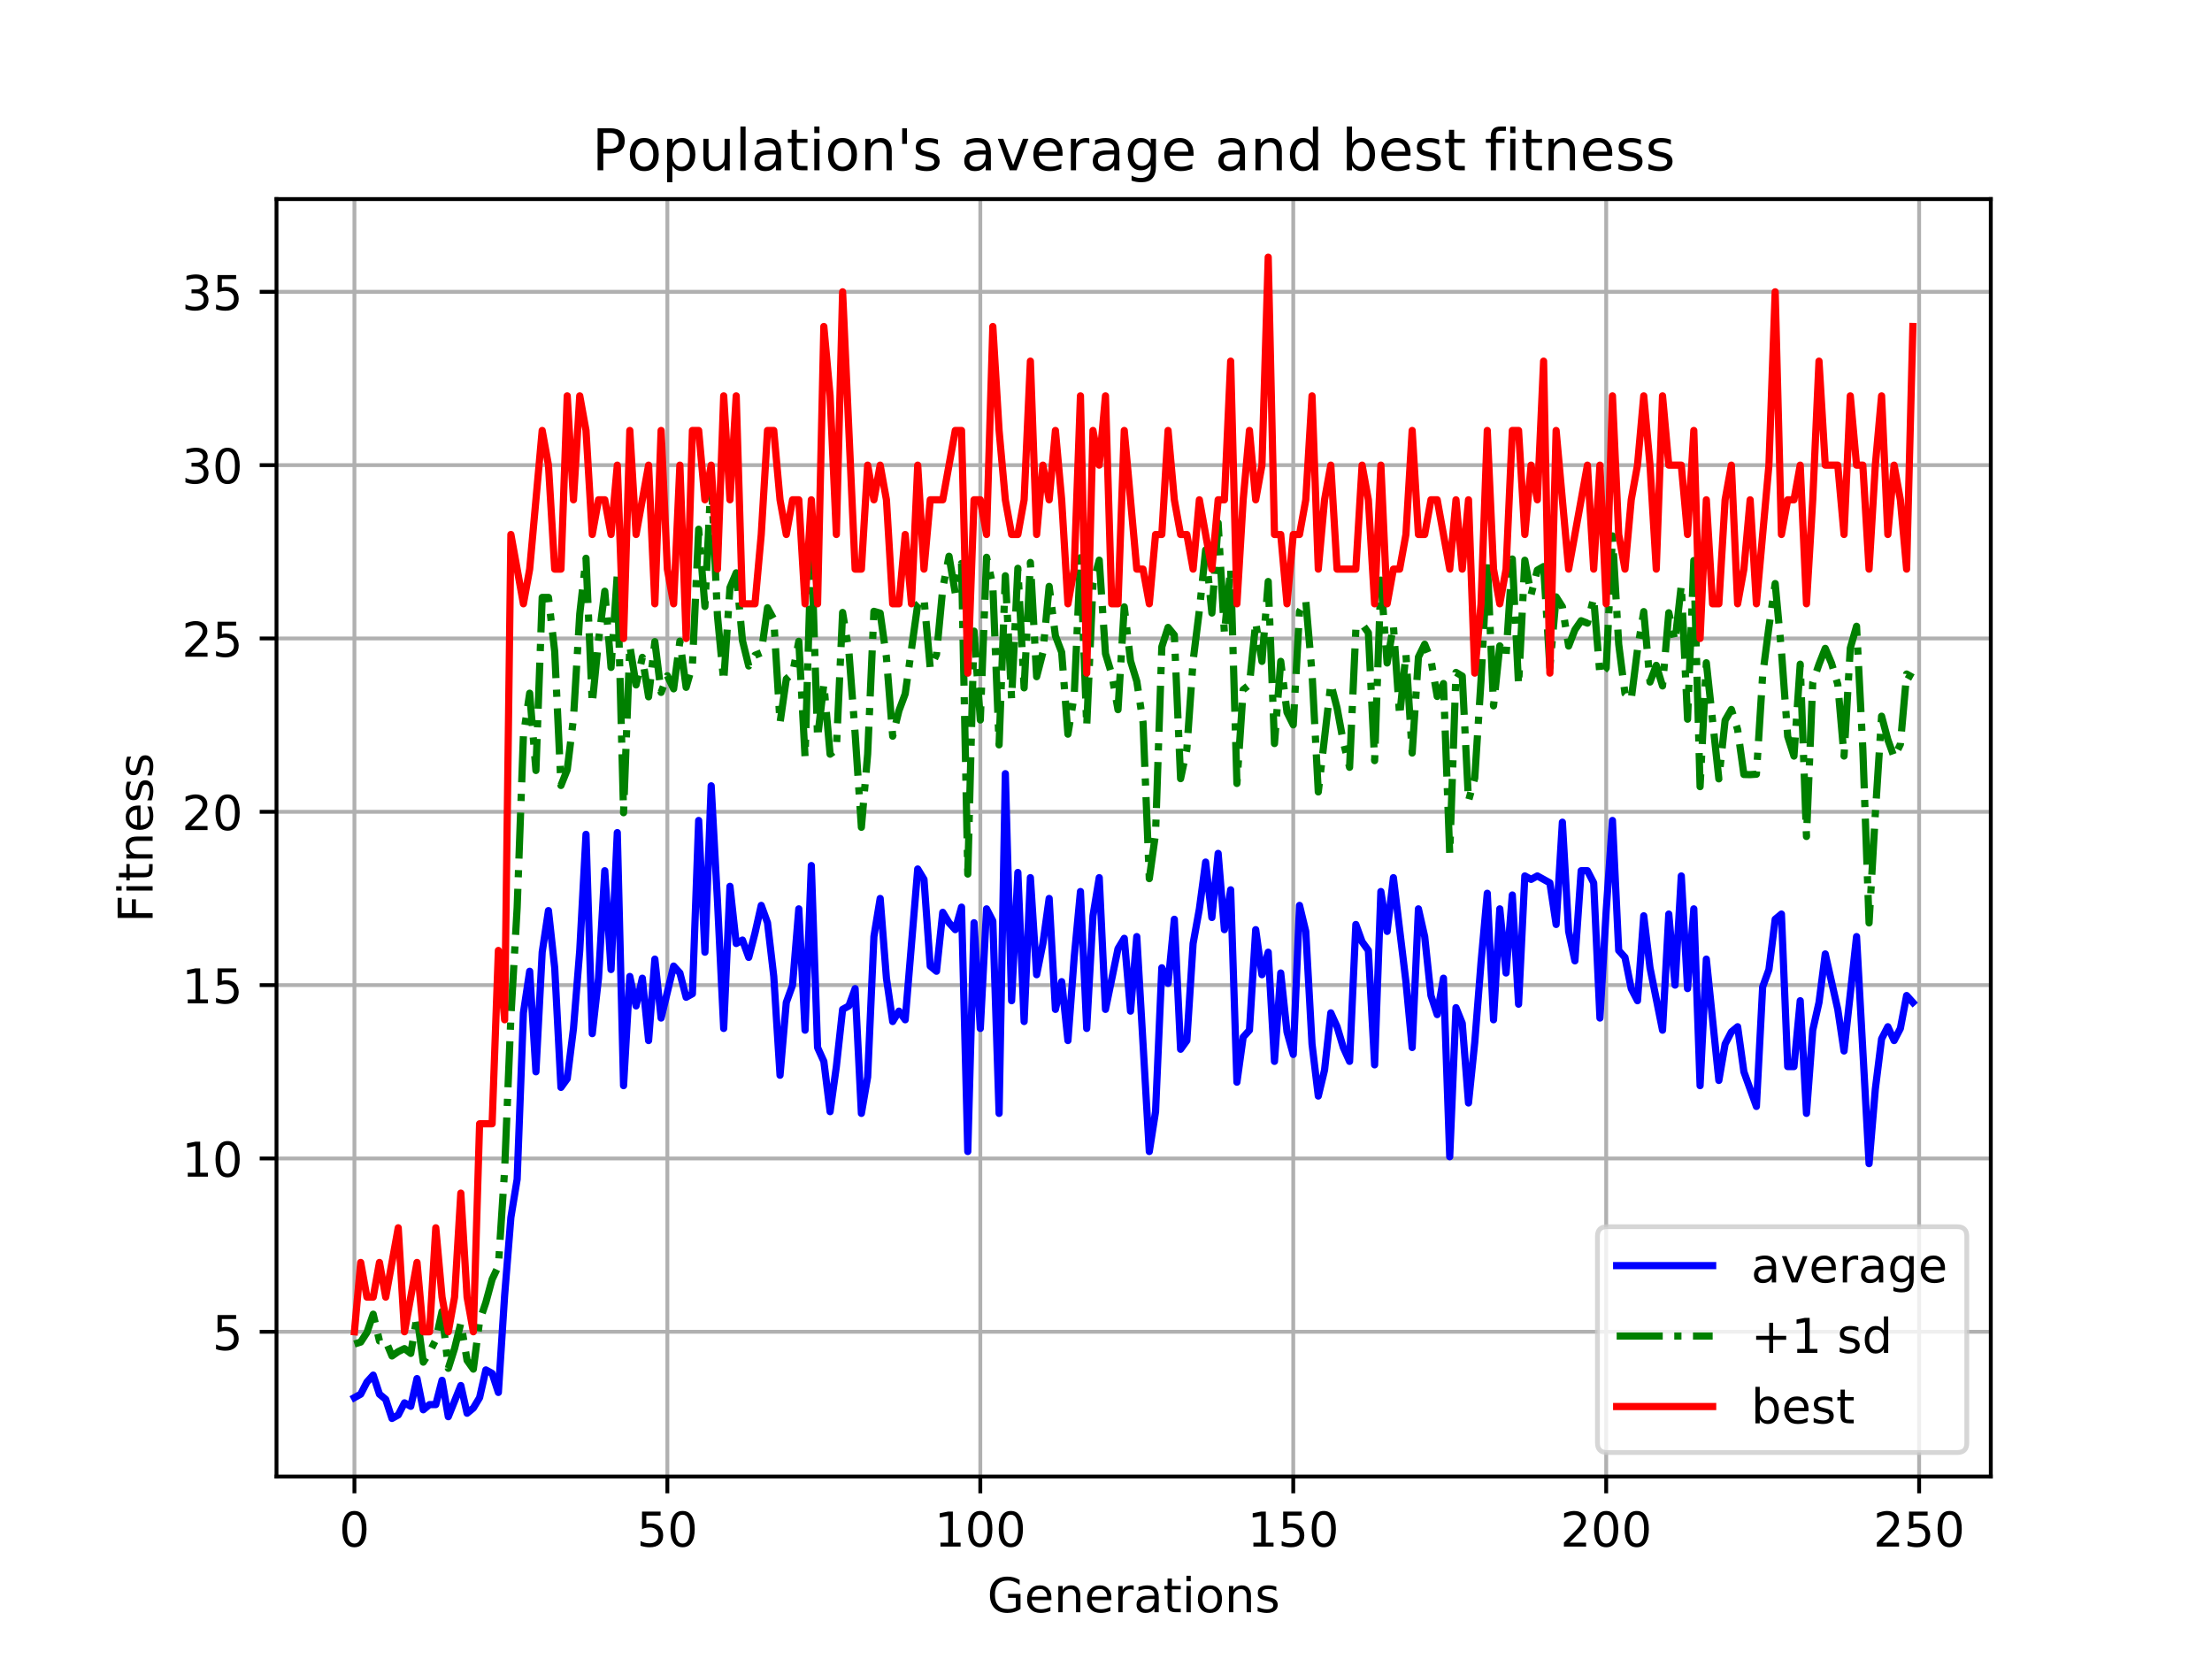<?xml version="1.0" encoding="utf-8" standalone="no"?>
<!DOCTYPE svg PUBLIC "-//W3C//DTD SVG 1.1//EN"
  "http://www.w3.org/Graphics/SVG/1.1/DTD/svg11.dtd">
<!-- Created with matplotlib (https://matplotlib.org/) -->
<svg height="345.6pt" version="1.1" viewBox="0 0 460.8 345.6" width="460.8pt" xmlns="http://www.w3.org/2000/svg" xmlns:xlink="http://www.w3.org/1999/xlink">
 <defs>
  <style type="text/css">
*{stroke-linecap:butt;stroke-linejoin:round;}
  </style>
 </defs>
 <g id="figure_1">
  <g id="patch_1">
   <path d="M 0 345.6 
L 460.8 345.6 
L 460.8 0 
L 0 0 
z
" style="fill:#ffffff;"/>
  </g>
  <g id="axes_1">
   <g id="patch_2">
    <path d="M 57.6 307.584 
L 414.72 307.584 
L 414.72 41.472 
L 57.6 41.472 
z
" style="fill:#ffffff;"/>
   </g>
   <g id="matplotlib.axis_1">
    <g id="xtick_1">
     <g id="line2d_1">
      <path clip-path="url(#paaaa5a7492)" d="M 73.833 307.584 
L 73.833 41.472 
" style="fill:none;stroke:#b0b0b0;stroke-linecap:square;stroke-width:0.8;"/>
     </g>
     <g id="line2d_2">
      <defs>
       <path d="M 0 0 
L 0 3.5 
" id="m14435dc0d8" style="stroke:#000000;stroke-width:0.8;"/>
      </defs>
      <g>
       <use style="stroke:#000000;stroke-width:0.8;" x="73.833" xlink:href="#m14435dc0d8" y="307.584"/>
      </g>
     </g>
     <g id="text_1">
      <!-- 0 -->
      <defs>
       <path d="M 31.781 66.406 
Q 24.172 66.406 20.328 58.906 
Q 16.5 51.422 16.5 36.375 
Q 16.5 21.391 20.328 13.891 
Q 24.172 6.391 31.781 6.391 
Q 39.453 6.391 43.281 13.891 
Q 47.125 21.391 47.125 36.375 
Q 47.125 51.422 43.281 58.906 
Q 39.453 66.406 31.781 66.406 
z
M 31.781 74.219 
Q 44.047 74.219 50.516 64.516 
Q 56.984 54.828 56.984 36.375 
Q 56.984 17.969 50.516 8.266 
Q 44.047 -1.422 31.781 -1.422 
Q 19.531 -1.422 13.062 8.266 
Q 6.594 17.969 6.594 36.375 
Q 6.594 54.828 13.062 64.516 
Q 19.531 74.219 31.781 74.219 
z
" id="DejaVuSans-48"/>
      </defs>
      <g transform="translate(70.651 322.182)scale(0.1 -0.1)">
       <use xlink:href="#DejaVuSans-48"/>
      </g>
     </g>
    </g>
    <g id="xtick_2">
     <g id="line2d_3">
      <path clip-path="url(#paaaa5a7492)" d="M 139.024 307.584 
L 139.024 41.472 
" style="fill:none;stroke:#b0b0b0;stroke-linecap:square;stroke-width:0.8;"/>
     </g>
     <g id="line2d_4">
      <g>
       <use style="stroke:#000000;stroke-width:0.8;" x="139.024" xlink:href="#m14435dc0d8" y="307.584"/>
      </g>
     </g>
     <g id="text_2">
      <!-- 50 -->
      <defs>
       <path d="M 10.797 72.906 
L 49.516 72.906 
L 49.516 64.594 
L 19.828 64.594 
L 19.828 46.734 
Q 21.969 47.469 24.109 47.828 
Q 26.266 48.188 28.422 48.188 
Q 40.625 48.188 47.75 41.5 
Q 54.891 34.812 54.891 23.391 
Q 54.891 11.625 47.562 5.094 
Q 40.234 -1.422 26.906 -1.422 
Q 22.312 -1.422 17.547 -0.641 
Q 12.797 0.141 7.719 1.703 
L 7.719 11.625 
Q 12.109 9.234 16.797 8.062 
Q 21.484 6.891 26.703 6.891 
Q 35.156 6.891 40.078 11.328 
Q 45.016 15.766 45.016 23.391 
Q 45.016 31 40.078 35.438 
Q 35.156 39.891 26.703 39.891 
Q 22.75 39.891 18.812 39.016 
Q 14.891 38.141 10.797 36.281 
z
" id="DejaVuSans-53"/>
      </defs>
      <g transform="translate(132.662 322.182)scale(0.1 -0.1)">
       <use xlink:href="#DejaVuSans-53"/>
       <use x="63.623" xlink:href="#DejaVuSans-48"/>
      </g>
     </g>
    </g>
    <g id="xtick_3">
     <g id="line2d_5">
      <path clip-path="url(#paaaa5a7492)" d="M 204.216 307.584 
L 204.216 41.472 
" style="fill:none;stroke:#b0b0b0;stroke-linecap:square;stroke-width:0.8;"/>
     </g>
     <g id="line2d_6">
      <g>
       <use style="stroke:#000000;stroke-width:0.8;" x="204.216" xlink:href="#m14435dc0d8" y="307.584"/>
      </g>
     </g>
     <g id="text_3">
      <!-- 100 -->
      <defs>
       <path d="M 12.406 8.297 
L 28.516 8.297 
L 28.516 63.922 
L 10.984 60.406 
L 10.984 69.391 
L 28.422 72.906 
L 38.281 72.906 
L 38.281 8.297 
L 54.391 8.297 
L 54.391 0 
L 12.406 0 
z
" id="DejaVuSans-49"/>
      </defs>
      <g transform="translate(194.672 322.182)scale(0.1 -0.1)">
       <use xlink:href="#DejaVuSans-49"/>
       <use x="63.623" xlink:href="#DejaVuSans-48"/>
       <use x="127.246" xlink:href="#DejaVuSans-48"/>
      </g>
     </g>
    </g>
    <g id="xtick_4">
     <g id="line2d_7">
      <path clip-path="url(#paaaa5a7492)" d="M 269.408 307.584 
L 269.408 41.472 
" style="fill:none;stroke:#b0b0b0;stroke-linecap:square;stroke-width:0.8;"/>
     </g>
     <g id="line2d_8">
      <g>
       <use style="stroke:#000000;stroke-width:0.8;" x="269.408" xlink:href="#m14435dc0d8" y="307.584"/>
      </g>
     </g>
     <g id="text_4">
      <!-- 150 -->
      <g transform="translate(259.864 322.182)scale(0.1 -0.1)">
       <use xlink:href="#DejaVuSans-49"/>
       <use x="63.623" xlink:href="#DejaVuSans-53"/>
       <use x="127.246" xlink:href="#DejaVuSans-48"/>
      </g>
     </g>
    </g>
    <g id="xtick_5">
     <g id="line2d_9">
      <path clip-path="url(#paaaa5a7492)" d="M 334.599 307.584 
L 334.599 41.472 
" style="fill:none;stroke:#b0b0b0;stroke-linecap:square;stroke-width:0.8;"/>
     </g>
     <g id="line2d_10">
      <g>
       <use style="stroke:#000000;stroke-width:0.8;" x="334.599" xlink:href="#m14435dc0d8" y="307.584"/>
      </g>
     </g>
     <g id="text_5">
      <!-- 200 -->
      <defs>
       <path d="M 19.188 8.297 
L 53.609 8.297 
L 53.609 0 
L 7.328 0 
L 7.328 8.297 
Q 12.938 14.109 22.625 23.891 
Q 32.328 33.688 34.812 36.531 
Q 39.547 41.844 41.422 45.531 
Q 43.312 49.219 43.312 52.781 
Q 43.312 58.594 39.234 62.25 
Q 35.156 65.922 28.609 65.922 
Q 23.969 65.922 18.812 64.312 
Q 13.672 62.703 7.812 59.422 
L 7.812 69.391 
Q 13.766 71.781 18.938 73 
Q 24.125 74.219 28.422 74.219 
Q 39.75 74.219 46.484 68.547 
Q 53.219 62.891 53.219 53.422 
Q 53.219 48.922 51.531 44.891 
Q 49.859 40.875 45.406 35.406 
Q 44.188 33.984 37.641 27.219 
Q 31.109 20.453 19.188 8.297 
z
" id="DejaVuSans-50"/>
      </defs>
      <g transform="translate(325.056 322.182)scale(0.1 -0.1)">
       <use xlink:href="#DejaVuSans-50"/>
       <use x="63.623" xlink:href="#DejaVuSans-48"/>
       <use x="127.246" xlink:href="#DejaVuSans-48"/>
      </g>
     </g>
    </g>
    <g id="xtick_6">
     <g id="line2d_11">
      <path clip-path="url(#paaaa5a7492)" d="M 399.791 307.584 
L 399.791 41.472 
" style="fill:none;stroke:#b0b0b0;stroke-linecap:square;stroke-width:0.8;"/>
     </g>
     <g id="line2d_12">
      <g>
       <use style="stroke:#000000;stroke-width:0.8;" x="399.791" xlink:href="#m14435dc0d8" y="307.584"/>
      </g>
     </g>
     <g id="text_6">
      <!-- 250 -->
      <g transform="translate(390.247 322.182)scale(0.1 -0.1)">
       <use xlink:href="#DejaVuSans-50"/>
       <use x="63.623" xlink:href="#DejaVuSans-53"/>
       <use x="127.246" xlink:href="#DejaVuSans-48"/>
      </g>
     </g>
    </g>
    <g id="text_7">
     <!-- Generations -->
     <defs>
      <path d="M 59.516 10.406 
L 59.516 29.984 
L 43.406 29.984 
L 43.406 38.094 
L 69.281 38.094 
L 69.281 6.781 
Q 63.578 2.734 56.688 0.656 
Q 49.812 -1.422 42 -1.422 
Q 24.906 -1.422 15.25 8.562 
Q 5.609 18.562 5.609 36.375 
Q 5.609 54.25 15.25 64.234 
Q 24.906 74.219 42 74.219 
Q 49.125 74.219 55.547 72.453 
Q 61.969 70.703 67.391 67.281 
L 67.391 56.781 
Q 61.922 61.422 55.766 63.766 
Q 49.609 66.109 42.828 66.109 
Q 29.438 66.109 22.719 58.641 
Q 16.016 51.172 16.016 36.375 
Q 16.016 21.625 22.719 14.156 
Q 29.438 6.688 42.828 6.688 
Q 48.047 6.688 52.141 7.594 
Q 56.25 8.5 59.516 10.406 
z
" id="DejaVuSans-71"/>
      <path d="M 56.203 29.594 
L 56.203 25.203 
L 14.891 25.203 
Q 15.484 15.922 20.484 11.062 
Q 25.484 6.203 34.422 6.203 
Q 39.594 6.203 44.453 7.469 
Q 49.312 8.734 54.109 11.281 
L 54.109 2.781 
Q 49.266 0.734 44.188 -0.344 
Q 39.109 -1.422 33.891 -1.422 
Q 20.797 -1.422 13.156 6.188 
Q 5.516 13.812 5.516 26.812 
Q 5.516 40.234 12.766 48.109 
Q 20.016 56 32.328 56 
Q 43.359 56 49.781 48.891 
Q 56.203 41.797 56.203 29.594 
z
M 47.219 32.234 
Q 47.125 39.594 43.094 43.984 
Q 39.062 48.391 32.422 48.391 
Q 24.906 48.391 20.391 44.141 
Q 15.875 39.891 15.188 32.172 
z
" id="DejaVuSans-101"/>
      <path d="M 54.891 33.016 
L 54.891 0 
L 45.906 0 
L 45.906 32.719 
Q 45.906 40.484 42.875 44.328 
Q 39.844 48.188 33.797 48.188 
Q 26.516 48.188 22.312 43.547 
Q 18.109 38.922 18.109 30.906 
L 18.109 0 
L 9.078 0 
L 9.078 54.688 
L 18.109 54.688 
L 18.109 46.188 
Q 21.344 51.125 25.703 53.562 
Q 30.078 56 35.797 56 
Q 45.219 56 50.047 50.172 
Q 54.891 44.344 54.891 33.016 
z
" id="DejaVuSans-110"/>
      <path d="M 41.109 46.297 
Q 39.594 47.172 37.812 47.578 
Q 36.031 48 33.891 48 
Q 26.266 48 22.188 43.047 
Q 18.109 38.094 18.109 28.812 
L 18.109 0 
L 9.078 0 
L 9.078 54.688 
L 18.109 54.688 
L 18.109 46.188 
Q 20.953 51.172 25.484 53.578 
Q 30.031 56 36.531 56 
Q 37.453 56 38.578 55.875 
Q 39.703 55.766 41.062 55.516 
z
" id="DejaVuSans-114"/>
      <path d="M 34.281 27.484 
Q 23.391 27.484 19.188 25 
Q 14.984 22.516 14.984 16.5 
Q 14.984 11.719 18.141 8.906 
Q 21.297 6.109 26.703 6.109 
Q 34.188 6.109 38.703 11.406 
Q 43.219 16.703 43.219 25.484 
L 43.219 27.484 
z
M 52.203 31.203 
L 52.203 0 
L 43.219 0 
L 43.219 8.297 
Q 40.141 3.328 35.547 0.953 
Q 30.953 -1.422 24.312 -1.422 
Q 15.922 -1.422 10.953 3.297 
Q 6 8.016 6 15.922 
Q 6 25.141 12.172 29.828 
Q 18.359 34.516 30.609 34.516 
L 43.219 34.516 
L 43.219 35.406 
Q 43.219 41.609 39.141 45 
Q 35.062 48.391 27.688 48.391 
Q 23 48.391 18.547 47.266 
Q 14.109 46.141 10.016 43.891 
L 10.016 52.203 
Q 14.938 54.109 19.578 55.047 
Q 24.219 56 28.609 56 
Q 40.484 56 46.344 49.844 
Q 52.203 43.703 52.203 31.203 
z
" id="DejaVuSans-97"/>
      <path d="M 18.312 70.219 
L 18.312 54.688 
L 36.812 54.688 
L 36.812 47.703 
L 18.312 47.703 
L 18.312 18.016 
Q 18.312 11.328 20.141 9.422 
Q 21.969 7.516 27.594 7.516 
L 36.812 7.516 
L 36.812 0 
L 27.594 0 
Q 17.188 0 13.234 3.875 
Q 9.281 7.766 9.281 18.016 
L 9.281 47.703 
L 2.688 47.703 
L 2.688 54.688 
L 9.281 54.688 
L 9.281 70.219 
z
" id="DejaVuSans-116"/>
      <path d="M 9.422 54.688 
L 18.406 54.688 
L 18.406 0 
L 9.422 0 
z
M 9.422 75.984 
L 18.406 75.984 
L 18.406 64.594 
L 9.422 64.594 
z
" id="DejaVuSans-105"/>
      <path d="M 30.609 48.391 
Q 23.391 48.391 19.188 42.75 
Q 14.984 37.109 14.984 27.297 
Q 14.984 17.484 19.156 11.844 
Q 23.344 6.203 30.609 6.203 
Q 37.797 6.203 41.984 11.859 
Q 46.188 17.531 46.188 27.297 
Q 46.188 37.016 41.984 42.703 
Q 37.797 48.391 30.609 48.391 
z
M 30.609 56 
Q 42.328 56 49.016 48.375 
Q 55.719 40.766 55.719 27.297 
Q 55.719 13.875 49.016 6.219 
Q 42.328 -1.422 30.609 -1.422 
Q 18.844 -1.422 12.172 6.219 
Q 5.516 13.875 5.516 27.297 
Q 5.516 40.766 12.172 48.375 
Q 18.844 56 30.609 56 
z
" id="DejaVuSans-111"/>
      <path d="M 44.281 53.078 
L 44.281 44.578 
Q 40.484 46.531 36.375 47.5 
Q 32.281 48.484 27.875 48.484 
Q 21.188 48.484 17.844 46.438 
Q 14.5 44.391 14.5 40.281 
Q 14.5 37.156 16.891 35.375 
Q 19.281 33.594 26.516 31.984 
L 29.594 31.297 
Q 39.156 29.25 43.188 25.516 
Q 47.219 21.781 47.219 15.094 
Q 47.219 7.469 41.188 3.016 
Q 35.156 -1.422 24.609 -1.422 
Q 20.219 -1.422 15.453 -0.562 
Q 10.688 0.297 5.422 2 
L 5.422 11.281 
Q 10.406 8.688 15.234 7.391 
Q 20.062 6.109 24.812 6.109 
Q 31.156 6.109 34.562 8.281 
Q 37.984 10.453 37.984 14.406 
Q 37.984 18.062 35.516 20.016 
Q 33.062 21.969 24.703 23.781 
L 21.578 24.516 
Q 13.234 26.266 9.516 29.906 
Q 5.812 33.547 5.812 39.891 
Q 5.812 47.609 11.281 51.797 
Q 16.75 56 26.812 56 
Q 31.781 56 36.172 55.266 
Q 40.578 54.547 44.281 53.078 
z
" id="DejaVuSans-115"/>
     </defs>
     <g transform="translate(205.662 335.861)scale(0.1 -0.1)">
      <use xlink:href="#DejaVuSans-71"/>
      <use x="77.49" xlink:href="#DejaVuSans-101"/>
      <use x="139.014" xlink:href="#DejaVuSans-110"/>
      <use x="202.393" xlink:href="#DejaVuSans-101"/>
      <use x="263.916" xlink:href="#DejaVuSans-114"/>
      <use x="305.029" xlink:href="#DejaVuSans-97"/>
      <use x="366.309" xlink:href="#DejaVuSans-116"/>
      <use x="405.518" xlink:href="#DejaVuSans-105"/>
      <use x="433.301" xlink:href="#DejaVuSans-111"/>
      <use x="494.482" xlink:href="#DejaVuSans-110"/>
      <use x="557.861" xlink:href="#DejaVuSans-115"/>
     </g>
    </g>
   </g>
   <g id="matplotlib.axis_2">
    <g id="ytick_1">
     <g id="line2d_13">
      <path clip-path="url(#paaaa5a7492)" d="M 57.6 277.434 
L 414.72 277.434 
" style="fill:none;stroke:#b0b0b0;stroke-linecap:square;stroke-width:0.8;"/>
     </g>
     <g id="line2d_14">
      <defs>
       <path d="M 0 0 
L -3.5 0 
" id="m4f6e55db16" style="stroke:#000000;stroke-width:0.8;"/>
      </defs>
      <g>
       <use style="stroke:#000000;stroke-width:0.8;" x="57.6" xlink:href="#m4f6e55db16" y="277.434"/>
      </g>
     </g>
     <g id="text_8">
      <!-- 5 -->
      <g transform="translate(44.237 281.233)scale(0.1 -0.1)">
       <use xlink:href="#DejaVuSans-53"/>
      </g>
     </g>
    </g>
    <g id="ytick_2">
     <g id="line2d_15">
      <path clip-path="url(#paaaa5a7492)" d="M 57.6 241.327 
L 414.72 241.327 
" style="fill:none;stroke:#b0b0b0;stroke-linecap:square;stroke-width:0.8;"/>
     </g>
     <g id="line2d_16">
      <g>
       <use style="stroke:#000000;stroke-width:0.8;" x="57.6" xlink:href="#m4f6e55db16" y="241.327"/>
      </g>
     </g>
     <g id="text_9">
      <!-- 10 -->
      <g transform="translate(37.875 245.126)scale(0.1 -0.1)">
       <use xlink:href="#DejaVuSans-49"/>
       <use x="63.623" xlink:href="#DejaVuSans-48"/>
      </g>
     </g>
    </g>
    <g id="ytick_3">
     <g id="line2d_17">
      <path clip-path="url(#paaaa5a7492)" d="M 57.6 205.219 
L 414.72 205.219 
" style="fill:none;stroke:#b0b0b0;stroke-linecap:square;stroke-width:0.8;"/>
     </g>
     <g id="line2d_18">
      <g>
       <use style="stroke:#000000;stroke-width:0.8;" x="57.6" xlink:href="#m4f6e55db16" y="205.219"/>
      </g>
     </g>
     <g id="text_10">
      <!-- 15 -->
      <g transform="translate(37.875 209.019)scale(0.1 -0.1)">
       <use xlink:href="#DejaVuSans-49"/>
       <use x="63.623" xlink:href="#DejaVuSans-53"/>
      </g>
     </g>
    </g>
    <g id="ytick_4">
     <g id="line2d_19">
      <path clip-path="url(#paaaa5a7492)" d="M 57.6 169.112 
L 414.72 169.112 
" style="fill:none;stroke:#b0b0b0;stroke-linecap:square;stroke-width:0.8;"/>
     </g>
     <g id="line2d_20">
      <g>
       <use style="stroke:#000000;stroke-width:0.8;" x="57.6" xlink:href="#m4f6e55db16" y="169.112"/>
      </g>
     </g>
     <g id="text_11">
      <!-- 20 -->
      <g transform="translate(37.875 172.911)scale(0.1 -0.1)">
       <use xlink:href="#DejaVuSans-50"/>
       <use x="63.623" xlink:href="#DejaVuSans-48"/>
      </g>
     </g>
    </g>
    <g id="ytick_5">
     <g id="line2d_21">
      <path clip-path="url(#paaaa5a7492)" d="M 57.6 133.004 
L 414.72 133.004 
" style="fill:none;stroke:#b0b0b0;stroke-linecap:square;stroke-width:0.8;"/>
     </g>
     <g id="line2d_22">
      <g>
       <use style="stroke:#000000;stroke-width:0.8;" x="57.6" xlink:href="#m4f6e55db16" y="133.004"/>
      </g>
     </g>
     <g id="text_12">
      <!-- 25 -->
      <g transform="translate(37.875 136.804)scale(0.1 -0.1)">
       <use xlink:href="#DejaVuSans-50"/>
       <use x="63.623" xlink:href="#DejaVuSans-53"/>
      </g>
     </g>
    </g>
    <g id="ytick_6">
     <g id="line2d_23">
      <path clip-path="url(#paaaa5a7492)" d="M 57.6 96.897 
L 414.72 96.897 
" style="fill:none;stroke:#b0b0b0;stroke-linecap:square;stroke-width:0.8;"/>
     </g>
     <g id="line2d_24">
      <g>
       <use style="stroke:#000000;stroke-width:0.8;" x="57.6" xlink:href="#m4f6e55db16" y="96.897"/>
      </g>
     </g>
     <g id="text_13">
      <!-- 30 -->
      <defs>
       <path d="M 40.578 39.312 
Q 47.656 37.797 51.625 33 
Q 55.609 28.219 55.609 21.188 
Q 55.609 10.406 48.188 4.484 
Q 40.766 -1.422 27.094 -1.422 
Q 22.516 -1.422 17.656 -0.516 
Q 12.797 0.391 7.625 2.203 
L 7.625 11.719 
Q 11.719 9.328 16.594 8.109 
Q 21.484 6.891 26.812 6.891 
Q 36.078 6.891 40.938 10.547 
Q 45.797 14.203 45.797 21.188 
Q 45.797 27.641 41.281 31.266 
Q 36.766 34.906 28.719 34.906 
L 20.219 34.906 
L 20.219 43.016 
L 29.109 43.016 
Q 36.375 43.016 40.234 45.922 
Q 44.094 48.828 44.094 54.297 
Q 44.094 59.906 40.109 62.906 
Q 36.141 65.922 28.719 65.922 
Q 24.656 65.922 20.016 65.031 
Q 15.375 64.156 9.812 62.312 
L 9.812 71.094 
Q 15.438 72.656 20.344 73.438 
Q 25.25 74.219 29.594 74.219 
Q 40.828 74.219 47.359 69.109 
Q 53.906 64.016 53.906 55.328 
Q 53.906 49.266 50.438 45.094 
Q 46.969 40.922 40.578 39.312 
z
" id="DejaVuSans-51"/>
      </defs>
      <g transform="translate(37.875 100.696)scale(0.1 -0.1)">
       <use xlink:href="#DejaVuSans-51"/>
       <use x="63.623" xlink:href="#DejaVuSans-48"/>
      </g>
     </g>
    </g>
    <g id="ytick_7">
     <g id="line2d_25">
      <path clip-path="url(#paaaa5a7492)" d="M 57.6 60.789 
L 414.72 60.789 
" style="fill:none;stroke:#b0b0b0;stroke-linecap:square;stroke-width:0.8;"/>
     </g>
     <g id="line2d_26">
      <g>
       <use style="stroke:#000000;stroke-width:0.8;" x="57.6" xlink:href="#m4f6e55db16" y="60.789"/>
      </g>
     </g>
     <g id="text_14">
      <!-- 35 -->
      <g transform="translate(37.875 64.589)scale(0.1 -0.1)">
       <use xlink:href="#DejaVuSans-51"/>
       <use x="63.623" xlink:href="#DejaVuSans-53"/>
      </g>
     </g>
    </g>
    <g id="text_15">
     <!-- Fitness -->
     <defs>
      <path d="M 9.812 72.906 
L 51.703 72.906 
L 51.703 64.594 
L 19.672 64.594 
L 19.672 43.109 
L 48.578 43.109 
L 48.578 34.812 
L 19.672 34.812 
L 19.672 0 
L 9.812 0 
z
" id="DejaVuSans-70"/>
     </defs>
     <g transform="translate(31.795 192.202)rotate(-90)scale(0.1 -0.1)">
      <use xlink:href="#DejaVuSans-70"/>
      <use x="57.41" xlink:href="#DejaVuSans-105"/>
      <use x="85.193" xlink:href="#DejaVuSans-116"/>
      <use x="124.402" xlink:href="#DejaVuSans-110"/>
      <use x="187.781" xlink:href="#DejaVuSans-101"/>
      <use x="249.305" xlink:href="#DejaVuSans-115"/>
      <use x="301.404" xlink:href="#DejaVuSans-115"/>
     </g>
    </g>
   </g>
   <g id="line2d_27">
    <path clip-path="url(#paaaa5a7492)" d="M 73.833 291.155 
L 75.137 290.433 
L 76.44 287.905 
L 77.744 286.461 
L 79.048 290.433 
L 80.352 291.516 
L 81.656 295.488 
L 82.96 294.766 
L 84.263 292.238 
L 85.567 292.96 
L 86.871 287.183 
L 88.175 293.683 
L 89.479 292.599 
L 90.783 292.599 
L 92.086 287.544 
L 93.39 295.127 
L 95.998 288.628 
L 97.302 294.405 
L 98.606 293.322 
L 99.909 291.155 
L 101.213 285.378 
L 102.517 286.1 
L 103.821 290.072 
L 105.125 269.852 
L 106.429 253.603 
L 107.732 245.66 
L 109.036 210.997 
L 110.34 202.331 
L 111.644 223.273 
L 112.948 198.359 
L 114.252 189.693 
L 115.555 201.609 
L 116.859 226.523 
L 118.163 224.717 
L 119.467 214.246 
L 120.771 197.998 
L 122.075 173.806 
L 123.378 215.329 
L 124.682 203.775 
L 125.986 181.388 
L 127.29 201.97 
L 128.594 173.445 
L 129.898 226.162 
L 131.201 203.414 
L 132.505 209.552 
L 133.809 203.775 
L 135.113 216.774 
L 136.417 199.803 
L 137.721 212.08 
L 140.328 201.248 
L 141.632 202.692 
L 142.936 207.747 
L 144.24 207.025 
L 145.544 170.917 
L 146.847 198.359 
L 148.151 163.696 
L 149.455 187.527 
L 150.759 214.246 
L 152.063 184.638 
L 153.367 196.554 
L 154.67 195.831 
L 155.974 199.442 
L 157.278 194.387 
L 158.582 188.61 
L 159.886 192.221 
L 161.19 203.414 
L 162.493 223.995 
L 163.797 208.83 
L 165.101 205.219 
L 166.405 189.332 
L 167.709 214.607 
L 169.013 180.305 
L 170.316 218.218 
L 171.62 221.107 
L 172.924 231.578 
L 174.228 222.19 
L 175.532 210.274 
L 176.836 209.552 
L 178.139 205.941 
L 179.443 231.939 
L 180.747 224.356 
L 182.051 195.109 
L 183.355 187.166 
L 184.659 203.775 
L 185.962 212.802 
L 187.266 210.635 
L 188.57 212.441 
L 191.178 181.027 
L 192.482 183.194 
L 193.785 201.248 
L 195.089 202.331 
L 196.393 190.054 
L 197.697 192.221 
L 199.001 193.665 
L 200.305 188.971 
L 201.608 239.883 
L 202.912 192.221 
L 204.216 214.246 
L 205.52 189.332 
L 206.824 191.86 
L 208.128 231.939 
L 209.431 161.168 
L 210.735 208.469 
L 212.039 181.749 
L 213.343 212.802 
L 214.647 182.833 
L 215.951 203.053 
L 217.254 196.554 
L 218.558 187.166 
L 219.862 210.274 
L 221.166 204.497 
L 222.47 216.774 
L 223.774 199.442 
L 225.077 185.721 
L 226.381 214.246 
L 227.685 190.776 
L 228.989 182.833 
L 230.293 210.274 
L 232.9 197.637 
L 234.204 195.47 
L 235.508 210.635 
L 236.812 195.109 
L 239.42 239.883 
L 240.723 231.578 
L 242.027 201.609 
L 243.331 204.858 
L 244.635 191.499 
L 245.939 218.579 
L 247.243 216.774 
L 248.546 196.554 
L 249.85 189.332 
L 251.154 179.583 
L 252.458 191.137 
L 253.762 177.778 
L 255.066 193.665 
L 256.369 185.36 
L 257.673 225.44 
L 258.977 216.052 
L 260.281 214.607 
L 261.585 193.665 
L 262.889 203.053 
L 264.192 198.359 
L 265.496 221.107 
L 266.8 202.692 
L 268.104 214.968 
L 269.408 219.662 
L 270.712 188.61 
L 272.015 194.026 
L 273.319 217.496 
L 274.623 228.328 
L 275.927 222.912 
L 277.231 210.997 
L 278.535 213.885 
L 279.838 218.218 
L 281.142 221.107 
L 282.446 192.582 
L 283.75 196.192 
L 285.054 197.998 
L 286.358 221.829 
L 287.661 185.721 
L 288.965 194.026 
L 290.269 182.833 
L 292.877 204.497 
L 294.181 218.218 
L 295.484 189.332 
L 296.788 195.109 
L 298.092 207.386 
L 299.396 211.358 
L 300.7 203.775 
L 302.004 240.966 
L 303.307 209.913 
L 304.611 213.163 
L 305.915 229.772 
L 307.219 217.135 
L 308.523 200.525 
L 309.827 186.082 
L 311.13 212.441 
L 312.434 189.332 
L 313.738 202.692 
L 315.042 186.443 
L 316.346 209.191 
L 317.65 182.472 
L 318.953 183.194 
L 320.257 182.472 
L 322.865 183.916 
L 324.169 192.582 
L 325.473 171.278 
L 326.776 194.026 
L 328.08 200.164 
L 329.384 181.388 
L 330.688 181.388 
L 331.992 183.916 
L 333.296 212.08 
L 334.599 189.693 
L 335.903 170.917 
L 337.207 197.998 
L 338.511 199.442 
L 339.815 205.941 
L 341.119 208.469 
L 342.422 190.776 
L 343.726 201.609 
L 346.334 214.607 
L 347.638 190.415 
L 348.942 205.219 
L 350.245 182.472 
L 351.549 205.941 
L 352.853 189.332 
L 354.157 226.162 
L 355.461 199.803 
L 358.068 225.078 
L 359.372 217.496 
L 360.676 214.968 
L 361.98 213.885 
L 363.284 223.273 
L 365.891 230.495 
L 367.195 205.58 
L 368.499 201.97 
L 369.803 191.499 
L 371.107 190.415 
L 372.411 222.19 
L 373.714 222.19 
L 375.018 208.469 
L 376.322 231.939 
L 377.626 214.607 
L 378.93 208.83 
L 380.234 198.72 
L 382.841 210.274 
L 384.145 218.94 
L 386.753 195.109 
L 389.36 242.41 
L 390.664 226.884 
L 391.968 216.413 
L 393.272 213.885 
L 394.576 216.774 
L 395.88 214.246 
L 397.183 207.386 
L 398.487 208.83 
L 398.487 208.83 
" style="fill:none;stroke:#0000ff;stroke-linecap:square;stroke-width:1.5;"/>
   </g>
   <g id="line2d_28">
    <path clip-path="url(#paaaa5a7492)" d="M 73.833 279.991 
L 75.137 279.577 
L 76.44 277.572 
L 77.744 273.772 
L 79.048 279.339 
L 80.352 279.33 
L 81.656 282.469 
L 82.96 281.568 
L 84.263 280.941 
L 85.567 281.943 
L 86.871 274.21 
L 88.175 283.761 
L 89.479 281.671 
L 90.783 279.109 
L 92.086 273.21 
L 93.39 285.049 
L 94.694 280.925 
L 95.998 275.614 
L 97.302 283.388 
L 98.606 285.215 
L 99.909 275.186 
L 101.213 271.319 
L 102.517 266.509 
L 103.821 263.748 
L 105.125 243.667 
L 106.429 211.8 
L 107.732 189.101 
L 109.036 153.198 
L 110.34 144.406 
L 111.644 160.504 
L 112.948 124.45 
L 114.252 124.448 
L 115.555 135.719 
L 116.859 163.63 
L 118.163 160.365 
L 119.467 149.62 
L 120.771 127.908 
L 122.075 116.293 
L 123.378 146.615 
L 124.682 133.441 
L 125.986 123.162 
L 127.29 139.036 
L 128.594 119.578 
L 129.898 169.304 
L 131.201 134.53 
L 132.505 142.684 
L 133.809 136.938 
L 135.113 145.161 
L 136.417 133.661 
L 137.721 144.241 
L 139.024 140.77 
L 140.328 143.499 
L 141.632 133.566 
L 142.936 143.185 
L 144.24 138.597 
L 145.544 110.245 
L 146.847 126.344 
L 148.151 99.272 
L 149.455 128.263 
L 150.759 141.928 
L 152.063 122.421 
L 153.367 119.327 
L 154.67 133.454 
L 155.974 138.739 
L 157.278 136.502 
L 158.582 135.982 
L 159.886 126.604 
L 161.19 128.998 
L 162.493 150.584 
L 163.797 141.453 
L 165.101 140.306 
L 166.405 133.6 
L 167.709 157.741 
L 169.013 113.59 
L 170.316 153.724 
L 171.62 142.508 
L 172.924 157.113 
L 174.228 156.151 
L 175.532 127.586 
L 176.836 135.681 
L 178.139 152.83 
L 179.443 172.341 
L 180.747 157.066 
L 182.051 127.35 
L 183.355 127.725 
L 184.659 136.938 
L 185.962 153.363 
L 187.266 148.059 
L 188.57 144.543 
L 191.178 125.922 
L 192.482 124.638 
L 193.785 139.19 
L 195.089 136.326 
L 196.393 122.584 
L 197.697 115.877 
L 199.001 123.561 
L 200.305 117.377 
L 201.608 182.083 
L 202.912 131.474 
L 204.216 149.984 
L 205.52 116.092 
L 206.824 121.946 
L 208.128 155.17 
L 209.431 119.942 
L 210.735 145.577 
L 212.039 118.386 
L 213.343 143.292 
L 214.647 117.165 
L 215.951 140.969 
L 217.254 135.936 
L 218.558 122.152 
L 219.862 132.46 
L 221.166 135.878 
L 222.47 152.938 
L 223.774 144.94 
L 225.077 116.188 
L 226.381 151.254 
L 227.685 121.661 
L 228.989 116.69 
L 230.293 136.167 
L 231.597 140.464 
L 232.9 147.841 
L 234.204 126.42 
L 235.508 137.671 
L 236.812 141.925 
L 238.116 150.533 
L 239.42 183.039 
L 240.723 173.658 
L 242.027 134.737 
L 243.331 130.702 
L 244.635 132.304 
L 245.939 162.211 
L 247.243 156.036 
L 248.546 137.638 
L 249.85 127.143 
L 251.154 114.571 
L 252.458 127.708 
L 253.762 108.942 
L 255.066 131.948 
L 256.369 118.435 
L 257.673 163.209 
L 258.977 143.674 
L 260.281 142.642 
L 261.585 129.625 
L 262.889 137.775 
L 264.192 121.137 
L 265.496 154.897 
L 266.8 137.768 
L 268.104 148.379 
L 269.408 151.001 
L 270.712 127.372 
L 272.015 125.157 
L 273.319 140.219 
L 274.623 164.976 
L 277.231 142.427 
L 278.535 147.479 
L 279.838 154.579 
L 281.142 159.847 
L 282.446 131.183 
L 283.75 130.011 
L 285.054 131.812 
L 286.358 158.456 
L 287.661 120.844 
L 288.965 138.113 
L 290.269 130.314 
L 291.573 149.184 
L 292.877 136.221 
L 294.181 156.874 
L 295.484 136.878 
L 296.788 134.2 
L 298.092 137.442 
L 299.396 145.082 
L 300.7 142.388 
L 302.004 177.908 
L 303.307 140.075 
L 304.611 140.843 
L 305.915 166.842 
L 307.219 162.077 
L 308.523 141.757 
L 309.827 116.881 
L 311.13 147.047 
L 312.434 134.544 
L 313.738 136.574 
L 315.042 116.451 
L 316.346 142.711 
L 317.65 116.709 
L 318.953 123.886 
L 320.257 118.764 
L 321.561 118.021 
L 322.865 139.022 
L 324.169 124.344 
L 325.473 126.406 
L 326.776 134.587 
L 328.08 131.196 
L 329.384 129.308 
L 330.688 129.812 
L 331.992 124.564 
L 333.296 140.61 
L 334.599 139.18 
L 335.903 111.636 
L 337.207 134.219 
L 338.511 144.464 
L 339.815 145.656 
L 341.119 135.34 
L 342.422 127.408 
L 343.726 142.081 
L 345.03 138.601 
L 346.334 142.896 
L 347.638 127.647 
L 348.942 133.584 
L 350.245 121.911 
L 351.549 149.823 
L 352.853 116.771 
L 354.157 163.877 
L 355.461 138.066 
L 358.068 162.252 
L 359.372 150.057 
L 360.676 147.794 
L 361.98 151.991 
L 363.284 161.341 
L 364.588 161.371 
L 365.891 161.285 
L 367.195 140.648 
L 368.499 130.609 
L 369.803 121.562 
L 371.107 135.585 
L 372.411 153.404 
L 373.714 157.507 
L 375.018 138.362 
L 376.322 174.253 
L 377.626 142.172 
L 378.93 138.388 
L 380.234 135.068 
L 381.537 138.158 
L 382.841 142.565 
L 384.145 157.498 
L 385.449 135.007 
L 386.753 130.462 
L 388.057 155.906 
L 389.36 192.26 
L 390.664 169.52 
L 391.968 149.192 
L 393.272 154.09 
L 394.576 157.734 
L 395.88 155.053 
L 397.183 140.413 
L 398.487 141.144 
L 398.487 141.144 
" style="fill:none;stroke:#008000;stroke-dasharray:9.6,2.4,1.5,2.4;stroke-dashoffset:0;stroke-width:1.5;"/>
   </g>
   <g id="line2d_29">
    <path clip-path="url(#paaaa5a7492)" d="M 73.833 277.434 
L 75.137 262.991 
L 76.44 270.213 
L 77.744 270.213 
L 79.048 262.991 
L 80.352 270.213 
L 82.96 255.77 
L 84.263 277.434 
L 86.871 262.991 
L 88.175 277.434 
L 89.479 277.434 
L 90.783 255.77 
L 92.086 270.213 
L 93.39 277.434 
L 94.694 270.213 
L 95.998 248.548 
L 97.302 270.213 
L 98.606 277.434 
L 99.909 234.105 
L 102.517 234.105 
L 103.821 197.998 
L 105.125 212.441 
L 106.429 111.34 
L 109.036 125.783 
L 110.34 118.561 
L 112.948 89.675 
L 114.252 96.897 
L 115.555 118.561 
L 116.859 118.561 
L 118.163 82.454 
L 119.467 104.118 
L 120.771 82.454 
L 122.075 89.675 
L 123.378 111.34 
L 124.682 104.118 
L 125.986 104.118 
L 127.29 111.34 
L 128.594 96.897 
L 129.898 133.004 
L 131.201 89.675 
L 132.505 111.34 
L 135.113 96.897 
L 136.417 125.783 
L 137.721 89.675 
L 139.024 118.561 
L 140.328 125.783 
L 141.632 96.897 
L 142.936 133.004 
L 144.24 89.675 
L 145.544 89.675 
L 146.847 104.118 
L 148.151 96.897 
L 149.455 118.561 
L 150.759 82.454 
L 152.063 104.118 
L 153.367 82.454 
L 154.67 125.783 
L 157.278 125.783 
L 158.582 111.34 
L 159.886 89.675 
L 161.19 89.675 
L 162.493 104.118 
L 163.797 111.34 
L 165.101 104.118 
L 166.405 104.118 
L 167.709 125.783 
L 169.013 104.118 
L 170.316 125.783 
L 171.62 68.011 
L 172.924 82.454 
L 174.228 111.34 
L 175.532 60.789 
L 178.139 118.561 
L 179.443 118.561 
L 180.747 96.897 
L 182.051 104.118 
L 183.355 96.897 
L 184.659 104.118 
L 185.962 125.783 
L 187.266 125.783 
L 188.57 111.34 
L 189.874 125.783 
L 191.178 96.897 
L 192.482 118.561 
L 193.785 104.118 
L 196.393 104.118 
L 199.001 89.675 
L 200.305 89.675 
L 201.608 140.226 
L 202.912 104.118 
L 204.216 104.118 
L 205.52 111.34 
L 206.824 68.011 
L 208.128 89.675 
L 209.431 104.118 
L 210.735 111.34 
L 212.039 111.34 
L 213.343 104.118 
L 214.647 75.232 
L 215.951 111.34 
L 217.254 96.897 
L 218.558 104.118 
L 219.862 89.675 
L 221.166 104.118 
L 222.47 125.783 
L 223.774 118.561 
L 225.077 82.454 
L 226.381 140.226 
L 227.685 89.675 
L 228.989 96.897 
L 230.293 82.454 
L 231.597 125.783 
L 232.9 125.783 
L 234.204 89.675 
L 236.812 118.561 
L 238.116 118.561 
L 239.42 125.783 
L 240.723 111.34 
L 242.027 111.34 
L 243.331 89.675 
L 244.635 104.118 
L 245.939 111.34 
L 247.243 111.34 
L 248.546 118.561 
L 249.85 104.118 
L 252.458 118.561 
L 253.762 104.118 
L 255.066 104.118 
L 256.369 75.232 
L 257.673 125.783 
L 258.977 104.118 
L 260.281 89.675 
L 261.585 104.118 
L 262.889 96.897 
L 264.192 53.568 
L 265.496 111.34 
L 266.8 111.34 
L 268.104 125.783 
L 269.408 111.34 
L 270.712 111.34 
L 272.015 104.118 
L 273.319 82.454 
L 274.623 118.561 
L 275.927 104.118 
L 277.231 96.897 
L 278.535 118.561 
L 282.446 118.561 
L 283.75 96.897 
L 285.054 104.118 
L 286.358 125.783 
L 287.661 96.897 
L 288.965 125.783 
L 290.269 118.561 
L 291.573 118.561 
L 292.877 111.34 
L 294.181 89.675 
L 295.484 111.34 
L 296.788 111.34 
L 298.092 104.118 
L 299.396 104.118 
L 302.004 118.561 
L 303.307 104.118 
L 304.611 118.561 
L 305.915 104.118 
L 307.219 140.226 
L 308.523 125.783 
L 309.827 89.675 
L 311.13 118.561 
L 312.434 125.783 
L 313.738 118.561 
L 315.042 89.675 
L 316.346 89.675 
L 317.65 111.34 
L 318.953 96.897 
L 320.257 104.118 
L 321.561 75.232 
L 322.865 140.226 
L 324.169 89.675 
L 326.776 118.561 
L 330.688 96.897 
L 331.992 118.561 
L 333.296 96.897 
L 334.599 125.783 
L 335.903 82.454 
L 337.207 111.34 
L 338.511 118.561 
L 339.815 104.118 
L 341.119 96.897 
L 342.422 82.454 
L 343.726 96.897 
L 345.03 118.561 
L 346.334 82.454 
L 347.638 96.897 
L 350.245 96.897 
L 351.549 111.34 
L 352.853 89.675 
L 354.157 133.004 
L 355.461 104.118 
L 356.765 125.783 
L 358.068 125.783 
L 359.372 104.118 
L 360.676 96.897 
L 361.98 125.783 
L 363.284 118.561 
L 364.588 104.118 
L 365.891 125.783 
L 368.499 96.897 
L 369.803 60.789 
L 371.107 111.34 
L 372.411 104.118 
L 373.714 104.118 
L 375.018 96.897 
L 376.322 125.783 
L 377.626 104.118 
L 378.93 75.232 
L 380.234 96.897 
L 382.841 96.897 
L 384.145 111.34 
L 385.449 82.454 
L 386.753 96.897 
L 388.057 96.897 
L 389.36 118.561 
L 390.664 96.897 
L 391.968 82.454 
L 393.272 111.34 
L 394.576 96.897 
L 395.88 104.118 
L 397.183 118.561 
L 398.487 68.011 
L 398.487 68.011 
" style="fill:none;stroke:#ff0000;stroke-linecap:square;stroke-width:1.5;"/>
   </g>
   <g id="patch_3">
    <path d="M 57.6 307.584 
L 57.6 41.472 
" style="fill:none;stroke:#000000;stroke-linecap:square;stroke-linejoin:miter;stroke-width:0.8;"/>
   </g>
   <g id="patch_4">
    <path d="M 414.72 307.584 
L 414.72 41.472 
" style="fill:none;stroke:#000000;stroke-linecap:square;stroke-linejoin:miter;stroke-width:0.8;"/>
   </g>
   <g id="patch_5">
    <path d="M 57.6 307.584 
L 414.72 307.584 
" style="fill:none;stroke:#000000;stroke-linecap:square;stroke-linejoin:miter;stroke-width:0.8;"/>
   </g>
   <g id="patch_6">
    <path d="M 57.6 41.472 
L 414.72 41.472 
" style="fill:none;stroke:#000000;stroke-linecap:square;stroke-linejoin:miter;stroke-width:0.8;"/>
   </g>
   <g id="text_16">
    <!-- Population's average and best fitness -->
    <defs>
     <path d="M 19.672 64.797 
L 19.672 37.406 
L 32.078 37.406 
Q 38.969 37.406 42.719 40.969 
Q 46.484 44.531 46.484 51.125 
Q 46.484 57.672 42.719 61.234 
Q 38.969 64.797 32.078 64.797 
z
M 9.812 72.906 
L 32.078 72.906 
Q 44.344 72.906 50.609 67.359 
Q 56.891 61.812 56.891 51.125 
Q 56.891 40.328 50.609 34.812 
Q 44.344 29.297 32.078 29.297 
L 19.672 29.297 
L 19.672 0 
L 9.812 0 
z
" id="DejaVuSans-80"/>
     <path d="M 18.109 8.203 
L 18.109 -20.797 
L 9.078 -20.797 
L 9.078 54.688 
L 18.109 54.688 
L 18.109 46.391 
Q 20.953 51.266 25.266 53.625 
Q 29.594 56 35.594 56 
Q 45.562 56 51.781 48.094 
Q 58.016 40.188 58.016 27.297 
Q 58.016 14.406 51.781 6.484 
Q 45.562 -1.422 35.594 -1.422 
Q 29.594 -1.422 25.266 0.953 
Q 20.953 3.328 18.109 8.203 
z
M 48.688 27.297 
Q 48.688 37.203 44.609 42.844 
Q 40.531 48.484 33.406 48.484 
Q 26.266 48.484 22.188 42.844 
Q 18.109 37.203 18.109 27.297 
Q 18.109 17.391 22.188 11.75 
Q 26.266 6.109 33.406 6.109 
Q 40.531 6.109 44.609 11.75 
Q 48.688 17.391 48.688 27.297 
z
" id="DejaVuSans-112"/>
     <path d="M 8.5 21.578 
L 8.5 54.688 
L 17.484 54.688 
L 17.484 21.922 
Q 17.484 14.156 20.5 10.266 
Q 23.531 6.391 29.594 6.391 
Q 36.859 6.391 41.078 11.031 
Q 45.312 15.672 45.312 23.688 
L 45.312 54.688 
L 54.297 54.688 
L 54.297 0 
L 45.312 0 
L 45.312 8.406 
Q 42.047 3.422 37.719 1 
Q 33.406 -1.422 27.688 -1.422 
Q 18.266 -1.422 13.375 4.438 
Q 8.5 10.297 8.5 21.578 
z
M 31.109 56 
z
" id="DejaVuSans-117"/>
     <path d="M 9.422 75.984 
L 18.406 75.984 
L 18.406 0 
L 9.422 0 
z
" id="DejaVuSans-108"/>
     <path d="M 17.922 72.906 
L 17.922 45.797 
L 9.625 45.797 
L 9.625 72.906 
z
" id="DejaVuSans-39"/>
     <path id="DejaVuSans-32"/>
     <path d="M 2.984 54.688 
L 12.5 54.688 
L 29.594 8.797 
L 46.688 54.688 
L 56.203 54.688 
L 35.688 0 
L 23.484 0 
z
" id="DejaVuSans-118"/>
     <path d="M 45.406 27.984 
Q 45.406 37.75 41.375 43.109 
Q 37.359 48.484 30.078 48.484 
Q 22.859 48.484 18.828 43.109 
Q 14.797 37.75 14.797 27.984 
Q 14.797 18.266 18.828 12.891 
Q 22.859 7.516 30.078 7.516 
Q 37.359 7.516 41.375 12.891 
Q 45.406 18.266 45.406 27.984 
z
M 54.391 6.781 
Q 54.391 -7.172 48.188 -13.984 
Q 42 -20.797 29.203 -20.797 
Q 24.469 -20.797 20.266 -20.094 
Q 16.062 -19.391 12.109 -17.922 
L 12.109 -9.188 
Q 16.062 -11.328 19.922 -12.344 
Q 23.781 -13.375 27.781 -13.375 
Q 36.625 -13.375 41.016 -8.766 
Q 45.406 -4.156 45.406 5.172 
L 45.406 9.625 
Q 42.625 4.781 38.281 2.391 
Q 33.938 0 27.875 0 
Q 17.828 0 11.672 7.656 
Q 5.516 15.328 5.516 27.984 
Q 5.516 40.672 11.672 48.328 
Q 17.828 56 27.875 56 
Q 33.938 56 38.281 53.609 
Q 42.625 51.219 45.406 46.391 
L 45.406 54.688 
L 54.391 54.688 
z
" id="DejaVuSans-103"/>
     <path d="M 45.406 46.391 
L 45.406 75.984 
L 54.391 75.984 
L 54.391 0 
L 45.406 0 
L 45.406 8.203 
Q 42.578 3.328 38.25 0.953 
Q 33.938 -1.422 27.875 -1.422 
Q 17.969 -1.422 11.734 6.484 
Q 5.516 14.406 5.516 27.297 
Q 5.516 40.188 11.734 48.094 
Q 17.969 56 27.875 56 
Q 33.938 56 38.25 53.625 
Q 42.578 51.266 45.406 46.391 
z
M 14.797 27.297 
Q 14.797 17.391 18.875 11.75 
Q 22.953 6.109 30.078 6.109 
Q 37.203 6.109 41.297 11.75 
Q 45.406 17.391 45.406 27.297 
Q 45.406 37.203 41.297 42.844 
Q 37.203 48.484 30.078 48.484 
Q 22.953 48.484 18.875 42.844 
Q 14.797 37.203 14.797 27.297 
z
" id="DejaVuSans-100"/>
     <path d="M 48.688 27.297 
Q 48.688 37.203 44.609 42.844 
Q 40.531 48.484 33.406 48.484 
Q 26.266 48.484 22.188 42.844 
Q 18.109 37.203 18.109 27.297 
Q 18.109 17.391 22.188 11.75 
Q 26.266 6.109 33.406 6.109 
Q 40.531 6.109 44.609 11.75 
Q 48.688 17.391 48.688 27.297 
z
M 18.109 46.391 
Q 20.953 51.266 25.266 53.625 
Q 29.594 56 35.594 56 
Q 45.562 56 51.781 48.094 
Q 58.016 40.188 58.016 27.297 
Q 58.016 14.406 51.781 6.484 
Q 45.562 -1.422 35.594 -1.422 
Q 29.594 -1.422 25.266 0.953 
Q 20.953 3.328 18.109 8.203 
L 18.109 0 
L 9.078 0 
L 9.078 75.984 
L 18.109 75.984 
z
" id="DejaVuSans-98"/>
     <path d="M 37.109 75.984 
L 37.109 68.5 
L 28.516 68.5 
Q 23.688 68.5 21.797 66.547 
Q 19.922 64.594 19.922 59.516 
L 19.922 54.688 
L 34.719 54.688 
L 34.719 47.703 
L 19.922 47.703 
L 19.922 0 
L 10.891 0 
L 10.891 47.703 
L 2.297 47.703 
L 2.297 54.688 
L 10.891 54.688 
L 10.891 58.5 
Q 10.891 67.625 15.141 71.797 
Q 19.391 75.984 28.609 75.984 
z
" id="DejaVuSans-102"/>
    </defs>
    <g transform="translate(123.315 35.472)scale(0.12 -0.12)">
     <use xlink:href="#DejaVuSans-80"/>
     <use x="60.256" xlink:href="#DejaVuSans-111"/>
     <use x="121.438" xlink:href="#DejaVuSans-112"/>
     <use x="184.914" xlink:href="#DejaVuSans-117"/>
     <use x="248.293" xlink:href="#DejaVuSans-108"/>
     <use x="276.076" xlink:href="#DejaVuSans-97"/>
     <use x="337.355" xlink:href="#DejaVuSans-116"/>
     <use x="376.564" xlink:href="#DejaVuSans-105"/>
     <use x="404.348" xlink:href="#DejaVuSans-111"/>
     <use x="465.529" xlink:href="#DejaVuSans-110"/>
     <use x="528.908" xlink:href="#DejaVuSans-39"/>
     <use x="556.398" xlink:href="#DejaVuSans-115"/>
     <use x="608.498" xlink:href="#DejaVuSans-32"/>
     <use x="640.285" xlink:href="#DejaVuSans-97"/>
     <use x="701.564" xlink:href="#DejaVuSans-118"/>
     <use x="760.744" xlink:href="#DejaVuSans-101"/>
     <use x="822.268" xlink:href="#DejaVuSans-114"/>
     <use x="863.381" xlink:href="#DejaVuSans-97"/>
     <use x="924.66" xlink:href="#DejaVuSans-103"/>
     <use x="988.137" xlink:href="#DejaVuSans-101"/>
     <use x="1049.66" xlink:href="#DejaVuSans-32"/>
     <use x="1081.447" xlink:href="#DejaVuSans-97"/>
     <use x="1142.727" xlink:href="#DejaVuSans-110"/>
     <use x="1206.105" xlink:href="#DejaVuSans-100"/>
     <use x="1269.582" xlink:href="#DejaVuSans-32"/>
     <use x="1301.369" xlink:href="#DejaVuSans-98"/>
     <use x="1364.846" xlink:href="#DejaVuSans-101"/>
     <use x="1426.369" xlink:href="#DejaVuSans-115"/>
     <use x="1478.469" xlink:href="#DejaVuSans-116"/>
     <use x="1517.678" xlink:href="#DejaVuSans-32"/>
     <use x="1549.465" xlink:href="#DejaVuSans-102"/>
     <use x="1584.67" xlink:href="#DejaVuSans-105"/>
     <use x="1612.453" xlink:href="#DejaVuSans-116"/>
     <use x="1651.662" xlink:href="#DejaVuSans-110"/>
     <use x="1715.041" xlink:href="#DejaVuSans-101"/>
     <use x="1776.564" xlink:href="#DejaVuSans-115"/>
     <use x="1828.664" xlink:href="#DejaVuSans-115"/>
    </g>
   </g>
   <g id="legend_1">
    <g id="patch_7">
     <path d="M 334.779 302.584 
L 407.72 302.584 
Q 409.72 302.584 409.72 300.584 
L 409.72 257.55 
Q 409.72 255.55 407.72 255.55 
L 334.779 255.55 
Q 332.779 255.55 332.779 257.55 
L 332.779 300.584 
Q 332.779 302.584 334.779 302.584 
z
" style="fill:#ffffff;opacity:0.8;stroke:#cccccc;stroke-linejoin:miter;"/>
    </g>
    <g id="line2d_30">
     <path d="M 336.779 263.648 
L 356.779 263.648 
" style="fill:none;stroke:#0000ff;stroke-linecap:square;stroke-width:1.5;"/>
    </g>
    <g id="line2d_31"/>
    <g id="text_17">
     <!-- average -->
     <g transform="translate(364.779 267.148)scale(0.1 -0.1)">
      <use xlink:href="#DejaVuSans-97"/>
      <use x="61.279" xlink:href="#DejaVuSans-118"/>
      <use x="120.459" xlink:href="#DejaVuSans-101"/>
      <use x="181.982" xlink:href="#DejaVuSans-114"/>
      <use x="223.096" xlink:href="#DejaVuSans-97"/>
      <use x="284.375" xlink:href="#DejaVuSans-103"/>
      <use x="347.852" xlink:href="#DejaVuSans-101"/>
     </g>
    </g>
    <g id="line2d_32">
     <path d="M 336.779 278.326 
L 356.779 278.326 
" style="fill:none;stroke:#008000;stroke-dasharray:9.6,2.4,1.5,2.4;stroke-dashoffset:0;stroke-width:1.5;"/>
    </g>
    <g id="line2d_33"/>
    <g id="text_18">
     <!-- +1 sd -->
     <defs>
      <path d="M 46 62.703 
L 46 35.5 
L 73.188 35.5 
L 73.188 27.203 
L 46 27.203 
L 46 0 
L 37.797 0 
L 37.797 27.203 
L 10.594 27.203 
L 10.594 35.5 
L 37.797 35.5 
L 37.797 62.703 
z
" id="DejaVuSans-43"/>
     </defs>
     <g transform="translate(364.779 281.826)scale(0.1 -0.1)">
      <use xlink:href="#DejaVuSans-43"/>
      <use x="83.789" xlink:href="#DejaVuSans-49"/>
      <use x="147.412" xlink:href="#DejaVuSans-32"/>
      <use x="179.199" xlink:href="#DejaVuSans-115"/>
      <use x="231.299" xlink:href="#DejaVuSans-100"/>
     </g>
    </g>
    <g id="line2d_34">
     <path d="M 336.779 293.004 
L 356.779 293.004 
" style="fill:none;stroke:#ff0000;stroke-linecap:square;stroke-width:1.5;"/>
    </g>
    <g id="line2d_35"/>
    <g id="text_19">
     <!-- best -->
     <g transform="translate(364.779 296.504)scale(0.1 -0.1)">
      <use xlink:href="#DejaVuSans-98"/>
      <use x="63.477" xlink:href="#DejaVuSans-101"/>
      <use x="125" xlink:href="#DejaVuSans-115"/>
      <use x="177.1" xlink:href="#DejaVuSans-116"/>
     </g>
    </g>
   </g>
  </g>
 </g>
 <defs>
  <clipPath id="paaaa5a7492">
   <rect height="266.112" width="357.12" x="57.6" y="41.472"/>
  </clipPath>
 </defs>
</svg>
